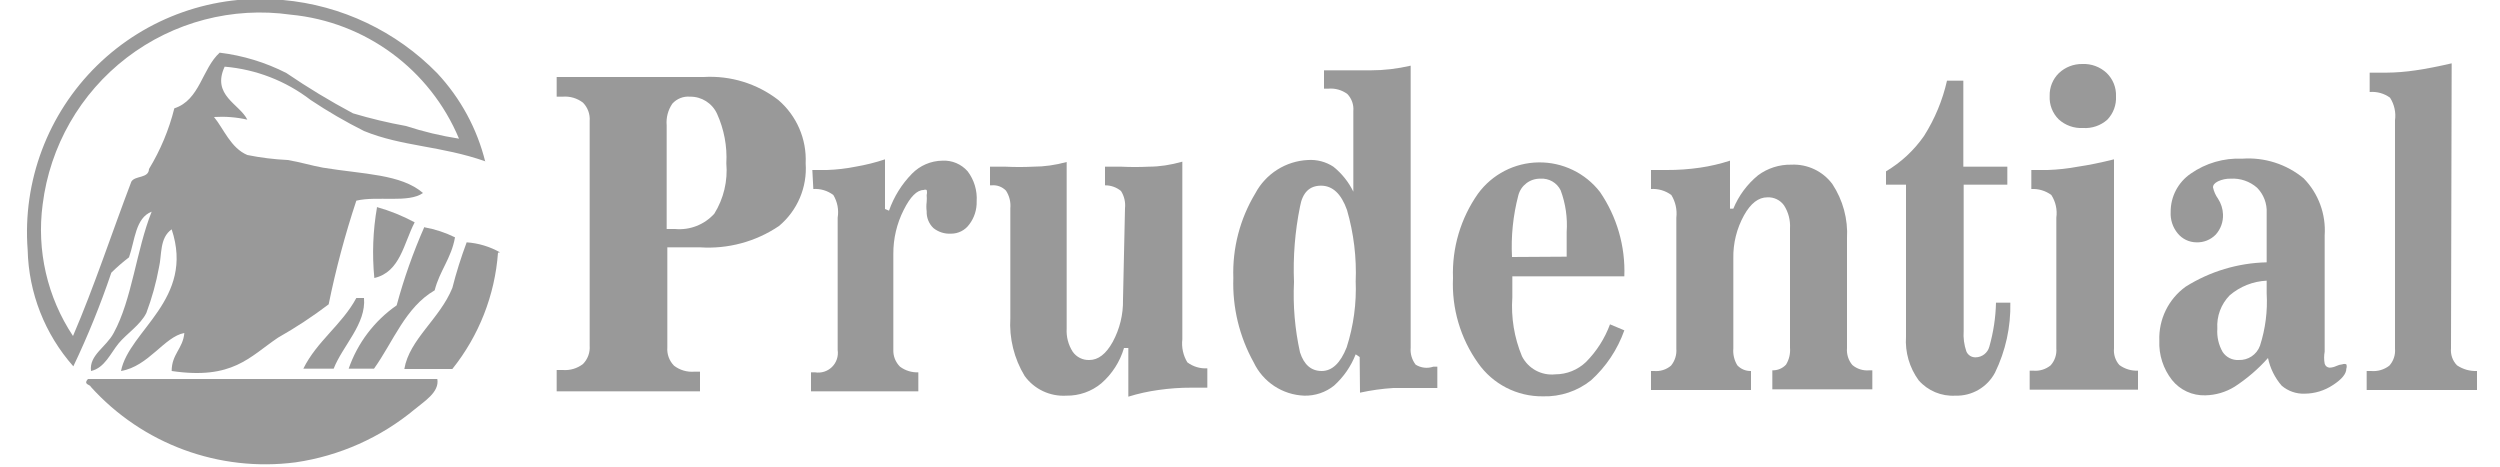 <?xml version="1.0" encoding="UTF-8" standalone="no"?>
<svg width="75px" height="14px" viewBox="0 0 75 14" version="1.1" xmlns="http://www.w3.org/2000/svg" xmlns:xlink="http://www.w3.org/1999/xlink">
    <!-- Generator: Sketch 41 (35326) - http://www.bohemiancoding.com/sketch -->
    <title>prudential (1)</title>
    <desc>Created with Sketch.</desc>
    <defs></defs>
    <g id="Page-1" stroke="none" stroke-width="1" fill="none" fill-rule="evenodd">
        <g id="prudential-(1)" transform="translate(0, -1)" fill="#999999">
            <g id="Page-1">
                <path d="M14.56,5.84 C13.22,5.37 12.07,5.4 10.92,4.93 C10.368,4.653 9.834,4.343 9.32,4 C8.574,3.426 7.678,3.079 6.74,3 C6.34,3.86 7.19,4.12 7.42,4.59 C7.092,4.515 6.755,4.489 6.42,4.51 C6.71,4.86 6.92,5.44 7.42,5.65 C7.819,5.731 8.223,5.781 8.63,5.8 C9,5.86 9.35,5.97 9.69,6.03 C10.91,6.23 12.03,6.22 12.69,6.79 C12.26,7.1 11.31,6.87 10.69,7.02 C10.352,8.039 10.074,9.078 9.86,10.13 C9.376,10.497 8.868,10.831 8.34,11.13 C7.48,11.71 6.98,12.4 5.15,12.13 C5.15,11.62 5.49,11.46 5.53,10.99 C4.93,11.1 4.46,11.99 3.63,12.13 C3.87,10.91 5.85,9.98 5.15,7.88 C4.78,8.14 4.86,8.65 4.77,9.02 C4.684,9.487 4.557,9.945 4.39,10.39 C4.21,10.75 3.8,11.01 3.56,11.3 C3.32,11.59 3.14,12.04 2.73,12.13 C2.67,11.65 3.19,11.41 3.41,10.99 C3.96,9.99 4.09,8.5 4.55,7.35 C4.06,7.54 4.05,8.21 3.87,8.72 C3.684,8.862 3.507,9.016 3.34,9.18 C3.016,10.139 2.636,11.077 2.2,11.99 C1.346,11.025 0.86,9.789 0.83,8.5 C0.672,6.438 1.435,4.412 2.912,2.965 C4.39,1.518 6.432,0.799 8.49,1 C10.246,1.157 11.889,1.938 13.12,3.2 C13.819,3.949 14.315,4.865 14.56,5.86 M8.72,1.44 C6.976,1.193 5.207,1.657 3.808,2.726 C2.409,3.796 1.498,5.383 1.28,7.13 C1.095,8.513 1.418,9.917 2.19,11.08 C2.83,9.59 3.35,8 3.94,6.45 C4.05,6.26 4.46,6.36 4.47,6.07 C4.813,5.505 5.07,4.891 5.23,4.25 C6,4 6.06,3.06 6.59,2.58 C7.287,2.665 7.964,2.871 8.59,3.19 C9.234,3.629 9.902,4.033 10.59,4.4 C11.113,4.556 11.643,4.683 12.18,4.78 C12.699,4.949 13.231,5.076 13.77,5.16 C12.902,3.083 10.961,1.653 8.72,1.44" id="Shape"></path>
                <path d="M11.3,7.21 C11.696,7.321 12.078,7.475 12.44,7.67 C12.11,8.3 12.01,9.16 11.23,9.34 C11.161,8.633 11.188,7.92 11.31,7.22" id="Shape"></path>
                <path d="M12.74,7.82 C13.056,7.877 13.362,7.978 13.65,8.12 C13.54,8.75 13.19,9.12 13.04,9.71 C12.16,10.22 11.8,11.25 11.22,12.06 L10.46,12.06 C10.727,11.29 11.231,10.625 11.9,10.16 C12.117,9.357 12.395,8.571 12.73,7.81" id="Shape"></path>
                <path d="M14.94,8.58 C14.847,9.855 14.369,11.072 13.57,12.07 L12.13,12.07 C12.28,11.18 13.19,10.57 13.57,9.64 C13.688,9.176 13.832,8.719 14,8.27 C14.351,8.294 14.693,8.397 15,8.57" id="Shape"></path>
                <path d="M10.92,9.94 C10.99,10.72 10.28,11.37 10.01,12.06 L9.1,12.06 C9.51,11.23 10.26,10.74 10.69,9.94 L10.92,9.94 Z" id="Shape"></path>
                <path d="M2.65,12.37 L13.12,12.37 C13.19,12.77 12.71,13.05 12.44,13.28 C11.419,14.128 10.184,14.678 8.87,14.87 C6.571,15.17 4.272,14.322 2.72,12.6 C2.72,12.54 2.48,12.54 2.64,12.37" id="Shape"></path>
                <path d="M17.69,11.38 L17.69,4.63 C17.706,4.426 17.633,4.226 17.49,4.08 C17.316,3.946 17.099,3.882 16.88,3.9 L16.7,3.9 L16.7,3.31 L21.11,3.31 C21.916,3.262 22.711,3.507 23.35,4 C23.901,4.473 24.204,5.174 24.17,5.9 C24.22,6.619 23.922,7.318 23.37,7.78 C22.673,8.251 21.839,8.476 21,8.42 L20.5,8.42 L20.02,8.42 L20.02,11.42 C20.004,11.624 20.077,11.824 20.22,11.97 C20.394,12.104 20.611,12.168 20.83,12.15 L21,12.15 L21,12.74 L16.7,12.74 L16.7,12.1 L16.88,12.1 C17.099,12.118 17.316,12.054 17.49,11.92 C17.633,11.774 17.706,11.574 17.69,11.37 M20,4.77 L20,7.87 L20.25,7.87 C20.694,7.912 21.132,7.741 21.43,7.41 C21.71,6.959 21.836,6.429 21.79,5.9 C21.819,5.388 21.722,4.877 21.51,4.41 C21.364,4.095 21.047,3.895 20.7,3.9 C20.5,3.883 20.304,3.961 20.17,4.11 C20.04,4.301 19.98,4.53 20,4.76" id="Shape"></path>
                <path d="M24.37,6.1 L24.81,6.1 C25.099,6.09 25.387,6.057 25.67,6 C25.969,5.949 26.263,5.876 26.55,5.78 L26.55,7.27 L26.67,7.32 C26.816,6.904 27.051,6.525 27.36,6.21 C27.6,5.965 27.927,5.825 28.27,5.82 C28.559,5.804 28.839,5.922 29.03,6.14 C29.225,6.398 29.321,6.717 29.3,7.04 C29.307,7.288 29.23,7.532 29.08,7.73 C28.953,7.907 28.748,8.012 28.53,8.01 C28.338,8.021 28.149,7.961 28,7.84 C27.865,7.709 27.793,7.528 27.8,7.34 C27.788,7.247 27.788,7.153 27.8,7.06 C27.806,6.99 27.806,6.92 27.8,6.85 C27.813,6.801 27.813,6.749 27.8,6.7 C27.772,6.686 27.738,6.686 27.71,6.7 C27.51,6.7 27.31,6.9 27.11,7.3 C26.903,7.709 26.797,8.162 26.8,8.62 L26.8,11.49 C26.792,11.681 26.865,11.866 27,12 C27.158,12.118 27.353,12.178 27.55,12.17 L27.55,12.74 L24.33,12.74 L24.33,12.17 L24.45,12.17 C24.636,12.201 24.826,12.141 24.961,12.008 C25.095,11.876 25.158,11.687 25.13,11.5 L25.13,7.53 C25.169,7.295 25.123,7.054 25,6.85 C24.828,6.72 24.615,6.656 24.4,6.67 L24.37,6.1 Z" id="Shape"></path>
                <path d="M33.75,7.25 C33.77,7.068 33.728,6.885 33.63,6.73 C33.495,6.618 33.325,6.558 33.15,6.56 L33.15,6 L33.63,6 C33.91,6.014 34.19,6.014 34.47,6 C34.783,6 35.117,5.95 35.47,5.85 L35.47,11.18 C35.442,11.42 35.495,11.663 35.62,11.87 C35.792,11.999 36.005,12.063 36.22,12.05 L36.22,12.63 L35.75,12.63 C35.415,12.629 35.081,12.652 34.75,12.7 C34.445,12.742 34.144,12.809 33.85,12.9 L33.85,11.44 L33.72,11.44 C33.599,11.851 33.363,12.219 33.04,12.5 C32.746,12.745 32.373,12.876 31.99,12.87 C31.5,12.899 31.029,12.677 30.74,12.28 C30.423,11.757 30.273,11.15 30.31,10.54 L30.31,7.25 C30.328,7.064 30.282,6.877 30.18,6.72 C30.068,6.604 29.91,6.545 29.75,6.56 L29.7,6.56 L29.7,6 L30.16,6 C30.44,6.014 30.72,6.014 31,6 C31.327,6 31.66,5.953 32,5.86 L32,10.86 C31.986,11.103 32.049,11.345 32.18,11.55 C32.293,11.713 32.482,11.808 32.68,11.8 C32.947,11.8 33.18,11.62 33.38,11.26 C33.592,10.871 33.699,10.433 33.69,9.99 L33.75,7.25 Z" id="Shape"></path>
                <path d="M40.79,11.71 L40.67,11.63 C40.53,11.99 40.307,12.312 40.02,12.57 C39.768,12.771 39.453,12.877 39.13,12.87 C38.476,12.847 37.89,12.461 37.61,11.87 C37.181,11.098 36.97,10.223 37,9.34 C36.969,8.447 37.198,7.565 37.66,6.8 C37.973,6.211 38.574,5.831 39.24,5.8 C39.508,5.783 39.775,5.853 40,6 C40.253,6.202 40.458,6.459 40.6,6.75 L40.6,4.33 C40.617,4.142 40.551,3.956 40.42,3.82 C40.256,3.699 40.053,3.642 39.85,3.66 L39.72,3.66 L39.72,3.11 L39.93,3.11 L41.12,3.11 C41.52,3.11 41.92,3.063 42.32,2.97 L42.32,11.43 C42.304,11.613 42.358,11.795 42.47,11.94 C42.629,12.039 42.823,12.061 43,12 L43.12,12 L43.12,12.64 L41.8,12.64 C41.464,12.661 41.129,12.708 40.8,12.78 L40.79,11.71 Z M40.67,9.46 C40.701,8.731 40.613,8.001 40.41,7.3 C40.237,6.813 39.977,6.57 39.63,6.57 C39.283,6.57 39.073,6.78 39,7.2 C38.849,7.943 38.789,8.702 38.82,9.46 C38.786,10.168 38.847,10.878 39,11.57 C39.12,11.943 39.337,12.13 39.65,12.13 C39.963,12.13 40.213,11.893 40.4,11.42 C40.607,10.774 40.699,10.097 40.67,9.42 L40.67,9.46 Z" id="Shape"></path>
                <path d="M45.37,9.29 L45.37,9.53 L45.37,9.92 C45.328,10.525 45.427,11.131 45.66,11.69 C45.849,12.06 46.247,12.275 46.66,12.23 C47.003,12.23 47.332,12.097 47.58,11.86 C47.898,11.539 48.144,11.154 48.3,10.73 L48.73,10.91 C48.526,11.485 48.183,12.001 47.73,12.41 C47.322,12.735 46.812,12.905 46.29,12.89 C45.514,12.9 44.784,12.526 44.34,11.89 C43.812,11.148 43.548,10.25 43.59,9.34 C43.557,8.437 43.82,7.549 44.34,6.81 C44.765,6.229 45.438,5.881 46.158,5.872 C46.877,5.862 47.56,6.191 48,6.76 C48.508,7.503 48.764,8.39 48.73,9.29 L45.37,9.29 Z M47,8.7 L47,8.64 L47,7.96 C47.029,7.535 46.968,7.109 46.82,6.71 C46.707,6.48 46.466,6.342 46.21,6.36 C45.901,6.355 45.628,6.561 45.55,6.86 C45.392,7.463 45.328,8.087 45.36,8.71 L47,8.7 Z" id="Shape"></path>
                <path d="M52,11.45 C51.984,11.628 52.026,11.807 52.12,11.96 C52.226,12.073 52.375,12.135 52.53,12.13 L52.53,12.7 L49.53,12.7 L49.53,12.13 L49.62,12.13 C49.805,12.147 49.988,12.09 50.13,11.97 C50.248,11.827 50.305,11.644 50.29,11.46 L50.29,7.53 C50.318,7.293 50.265,7.053 50.14,6.85 C49.964,6.72 49.748,6.656 49.53,6.67 L49.53,6.1 L50,6.1 C50.335,6.102 50.669,6.078 51,6.03 C51.305,5.986 51.606,5.915 51.9,5.82 L51.9,7.26 L52,7.26 C52.16,6.871 52.415,6.527 52.74,6.26 C53.029,6.045 53.38,5.933 53.74,5.94 C54.221,5.917 54.682,6.134 54.97,6.52 C55.288,7.002 55.443,7.573 55.41,8.15 L55.41,11.44 C55.394,11.624 55.451,11.808 55.57,11.95 C55.712,12.07 55.895,12.127 56.08,12.11 L56.17,12.11 L56.17,12.68 L53.17,12.68 L53.17,12.11 C53.325,12.115 53.474,12.053 53.58,11.94 C53.674,11.787 53.716,11.608 53.7,11.43 L53.7,7.85 C53.715,7.607 53.652,7.365 53.52,7.16 C53.405,7 53.217,6.91 53.02,6.92 C52.753,6.92 52.52,7.1 52.32,7.46 C52.102,7.854 51.991,8.299 52,8.75 L52,11.45 Z" id="Shape"></path>
                <path d="M58.91,10.93 C58.895,11.137 58.923,11.344 58.99,11.54 C59.036,11.653 59.148,11.725 59.27,11.72 C59.463,11.717 59.631,11.587 59.68,11.4 C59.802,10.97 59.87,10.527 59.88,10.08 L60.31,10.08 C60.326,10.807 60.168,11.527 59.85,12.18 C59.617,12.618 59.156,12.886 58.66,12.87 C58.242,12.894 57.836,12.724 57.56,12.41 C57.284,12.031 57.149,11.568 57.18,11.1 L57.18,6.54 L56.58,6.54 L56.58,6.14 C57.031,5.872 57.42,5.511 57.72,5.08 C58.043,4.57 58.277,4.009 58.41,3.42 L58.9,3.42 L58.9,6 L60.22,6 L60.22,6.54 L58.91,6.54 L58.91,10.93 Z" id="Shape"></path>
                <path d="M63.42,11.45 C63.402,11.632 63.46,11.813 63.58,11.95 C63.742,12.069 63.939,12.129 64.14,12.12 L64.14,12.69 L60.89,12.69 L60.89,12.12 L61,12.12 C61.188,12.137 61.374,12.079 61.52,11.96 C61.644,11.821 61.706,11.636 61.69,11.45 L61.69,7.53 C61.723,7.293 61.67,7.051 61.54,6.85 C61.367,6.722 61.155,6.659 60.94,6.67 L60.94,6.1 L61.43,6.1 C61.735,6.09 62.04,6.056 62.34,6 C62.66,5.953 63.02,5.88 63.42,5.78 L63.42,11.45 Z M61.49,3.88 C61.482,3.621 61.584,3.37 61.77,3.19 C61.959,3.013 62.21,2.916 62.47,2.92 C62.74,2.908 63.003,3.005 63.2,3.19 C63.389,3.373 63.491,3.627 63.48,3.89 C63.494,4.149 63.4,4.403 63.22,4.59 C63.02,4.768 62.757,4.858 62.49,4.84 C62.222,4.855 61.958,4.761 61.76,4.58 C61.575,4.396 61.476,4.141 61.49,3.88 L61.49,3.88 Z" id="Shape"></path>
                <path d="M69.74,8.1 L69.74,11.55 C69.718,11.669 69.718,11.791 69.74,11.91 C69.758,11.979 69.819,12.028 69.89,12.03 C69.959,12.027 70.027,12.01 70.09,11.98 C70.147,11.953 70.208,11.936 70.27,11.93 C70.308,11.914 70.352,11.914 70.39,11.93 C70.405,11.972 70.405,12.018 70.39,12.06 C70.39,12.213 70.257,12.377 69.99,12.55 C69.738,12.718 69.443,12.809 69.14,12.81 C68.888,12.82 68.642,12.734 68.45,12.57 C68.245,12.333 68.104,12.047 68.04,11.74 C67.747,12.07 67.41,12.359 67.04,12.6 C66.775,12.764 66.471,12.854 66.16,12.86 C65.773,12.873 65.402,12.702 65.16,12.4 C64.897,12.064 64.762,11.646 64.78,11.22 C64.756,10.582 65.052,9.974 65.57,9.6 C66.299,9.142 67.139,8.889 68,8.87 L68,7.39 C68.015,7.107 67.91,6.831 67.71,6.63 C67.492,6.44 67.209,6.343 66.92,6.36 C66.789,6.357 66.659,6.384 66.54,6.44 C66.44,6.49 66.39,6.55 66.39,6.62 C66.416,6.742 66.467,6.858 66.54,6.96 C66.632,7.1 66.684,7.263 66.69,7.43 C66.7,7.654 66.621,7.874 66.47,8.04 C66.318,8.195 66.107,8.279 65.89,8.27 C65.672,8.268 65.467,8.169 65.33,8 C65.182,7.821 65.107,7.592 65.12,7.36 C65.116,6.901 65.341,6.47 65.72,6.21 C66.173,5.893 66.718,5.735 67.27,5.76 C67.936,5.713 68.595,5.924 69.11,6.35 C69.554,6.804 69.783,7.426 69.74,8.06 L69.74,8.1 Z M68,9.42 C67.591,9.439 67.201,9.594 66.89,9.86 C66.63,10.126 66.496,10.489 66.52,10.86 C66.503,11.104 66.558,11.348 66.68,11.56 C66.786,11.719 66.969,11.811 67.16,11.8 C67.444,11.812 67.704,11.638 67.8,11.37 C67.963,10.864 68.031,10.331 68,9.8 L68,9.42 Z" id="Shape"></path>
                <path d="M73.53,11.45 C73.512,11.638 73.578,11.825 73.71,11.96 C73.887,12.079 74.097,12.139 74.31,12.13 L74.31,12.7 L71,12.7 L71,12.13 L71.13,12.13 C71.327,12.148 71.524,12.091 71.68,11.97 C71.805,11.831 71.867,11.646 71.85,11.46 L71.85,4.61 C71.883,4.373 71.83,4.131 71.7,3.93 C71.524,3.802 71.307,3.742 71.09,3.76 L71.09,3.18 L71.58,3.18 C71.878,3.178 72.175,3.154 72.47,3.11 C72.79,3.063 73.15,2.993 73.55,2.9 L73.53,11.45 Z" id="Shape"></path>
            </g>
        </g>
    </g>
</svg>